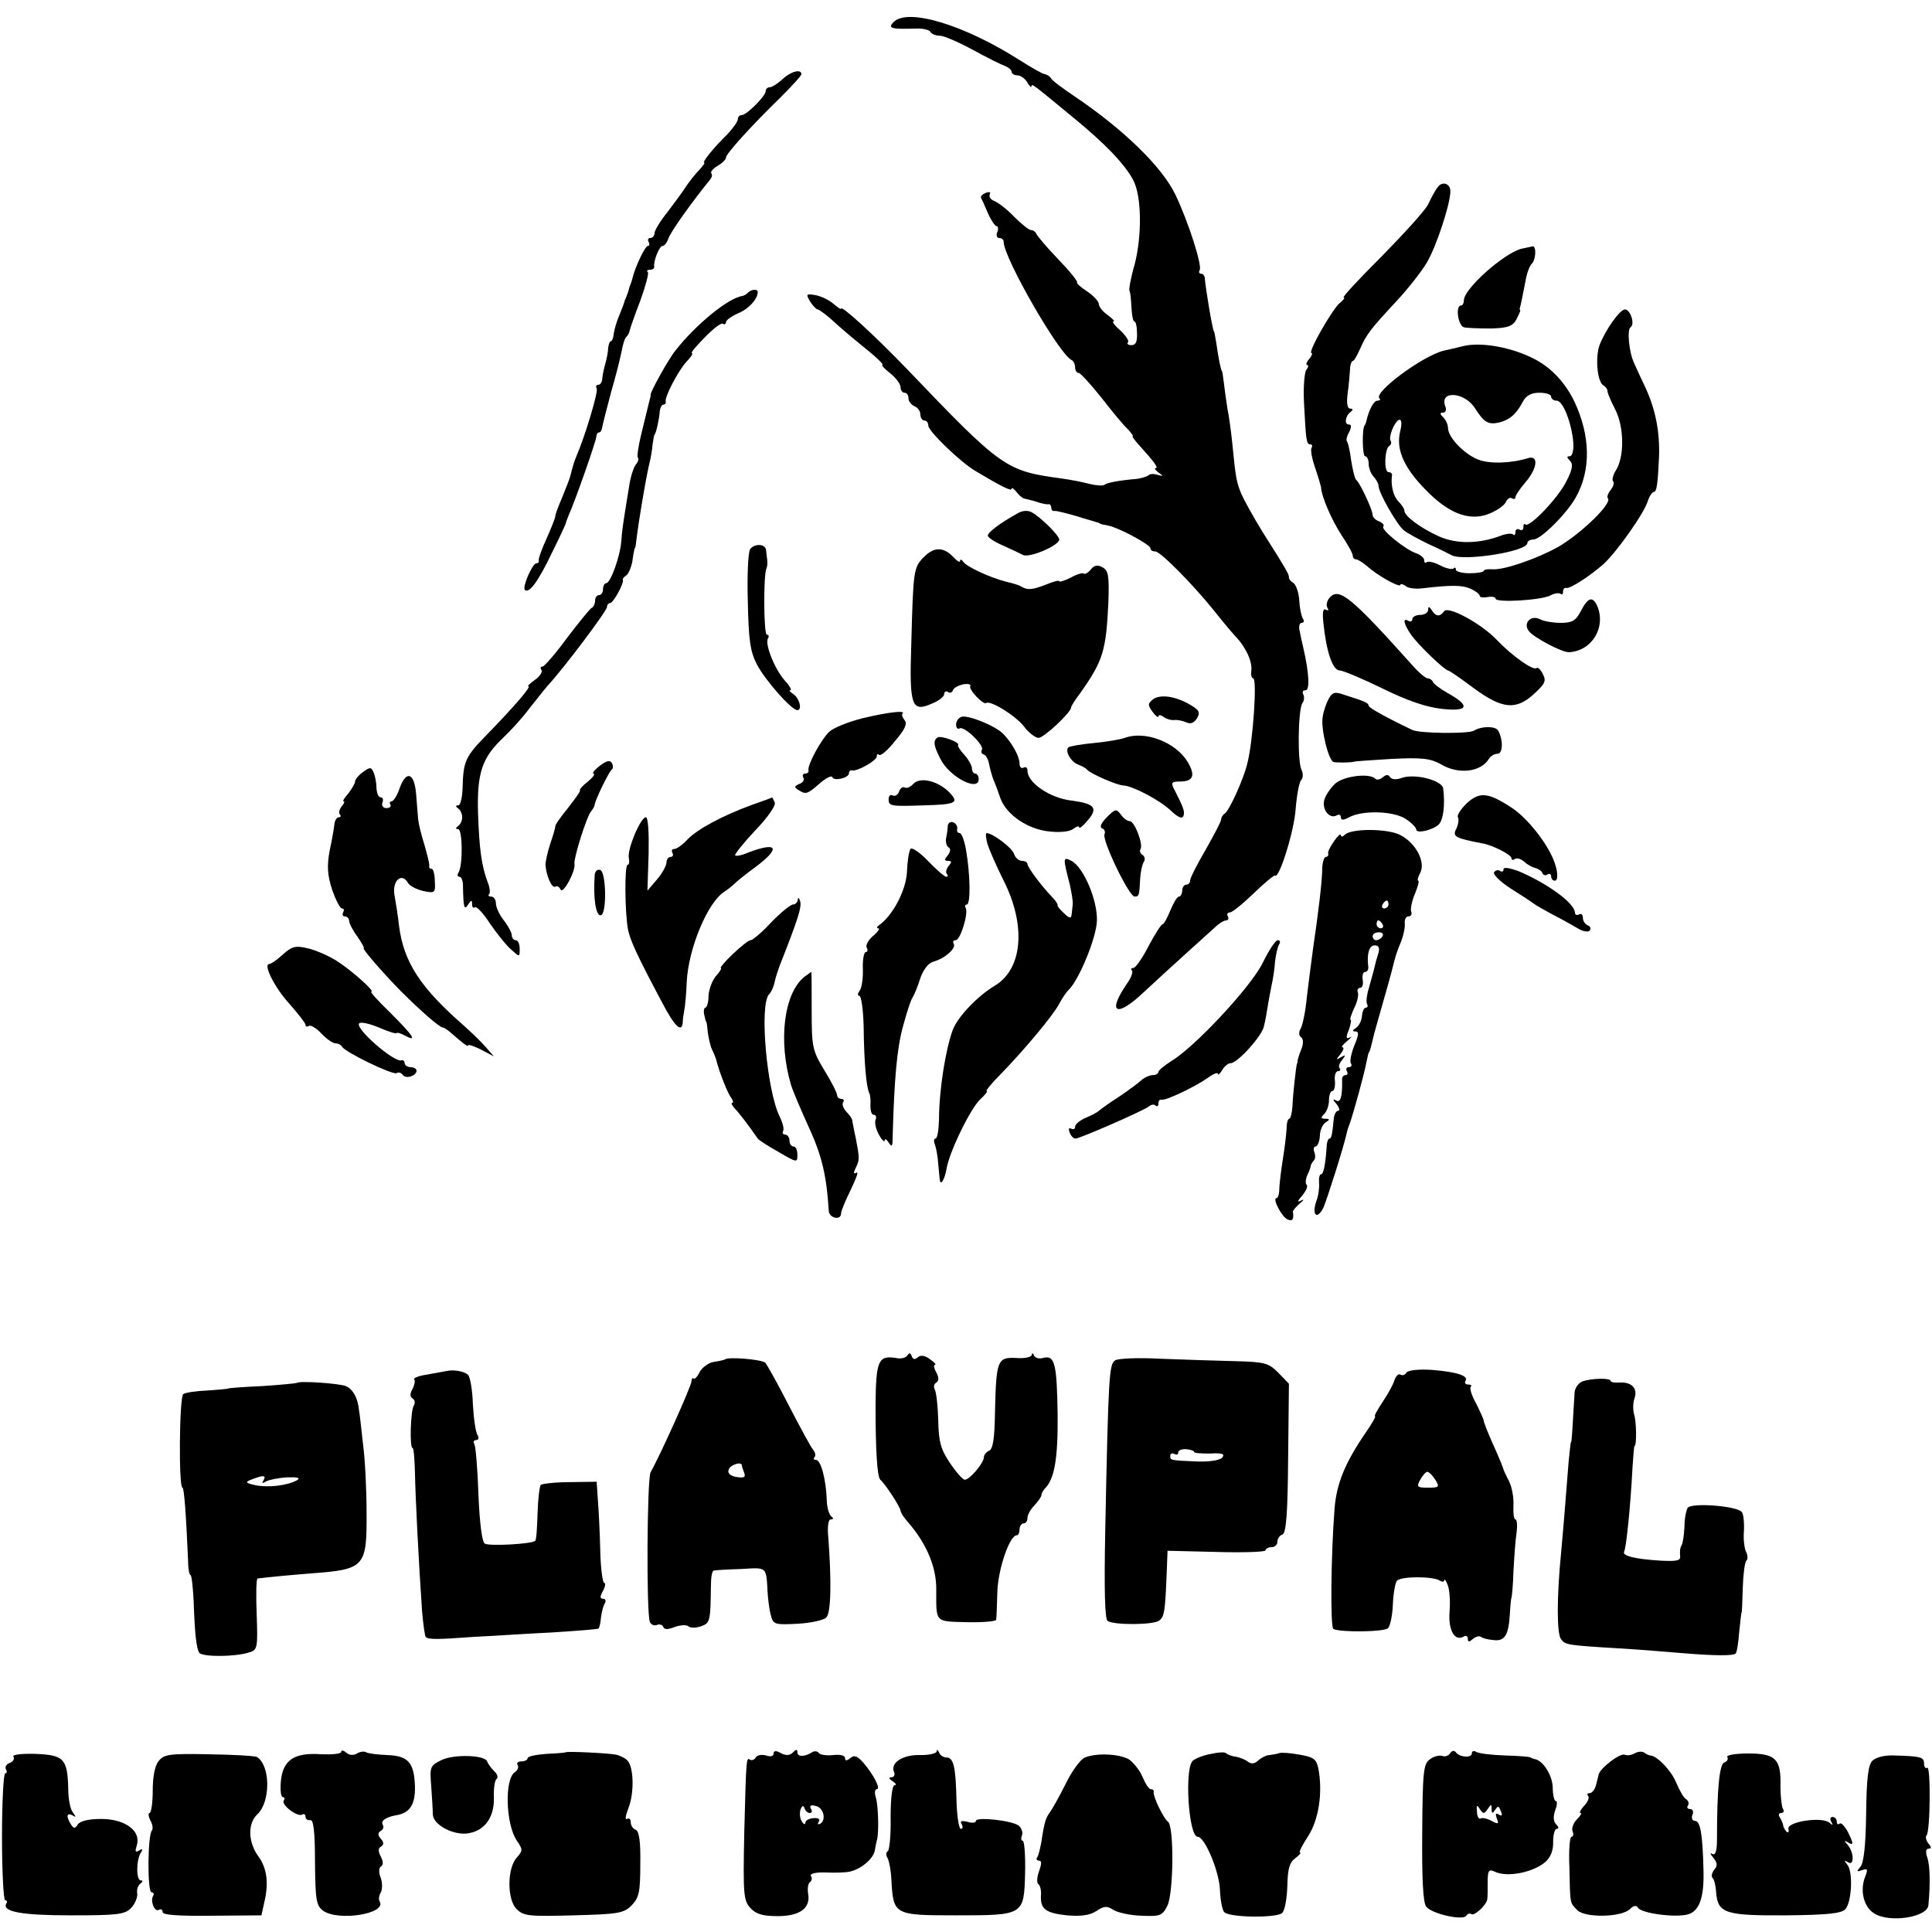 <?xml version="1.0" standalone="no"?>
<!DOCTYPE svg PUBLIC "-//W3C//DTD SVG 20010904//EN"
 "http://www.w3.org/TR/2001/REC-SVG-20010904/DTD/svg10.dtd">
<svg version="1.0" xmlns="http://www.w3.org/2000/svg"
 width="487pt" height="487pt" viewBox="0 0 487 487"
 preserveAspectRatio="xMidYMid meet">
<g transform="translate(0,487) scale(0.1,-0.1)"
fill="#000000" stroke="none">
<path d="M2252 4814 c-14 -15 -7 -18 55 -16 18 1 35 -3 38 -8 3 -6 14 -10 24
-10 10 0 47 -16 82 -35 35 -19 72 -38 82 -41 9 -4 17 -10 17 -15 0 -5 7 -9 15
-9 7 0 19 -8 24 -17 6 -10 11 -15 11 -11 0 9 3 6 105 -78 82 -67 130 -118 151
-157 22 -40 23 -141 4 -214 -10 -34 -15 -64 -13 -66 2 -2 4 -21 5 -41 1 -20 4
-36 7 -36 4 0 7 -13 7 -30 1 -21 -3 -30 -14 -30 -8 0 -12 3 -9 7 4 3 -5 17
-19 30 -14 12 -22 23 -17 23 4 0 -3 7 -15 16 -12 8 -22 21 -22 27 0 7 -13 21
-29 32 -17 11 -28 21 -26 23 2 3 -19 29 -48 59 -29 30 -53 59 -55 64 -2 5 -8
9 -13 9 -5 0 -24 15 -42 33 -17 18 -40 36 -50 40 -10 4 -15 11 -12 17 3 6 -1
7 -10 4 -9 -4 -14 -9 -12 -13 2 -3 10 -21 17 -38 8 -18 18 -33 22 -33 4 0 5
-7 2 -15 -4 -8 -1 -15 5 -15 6 0 11 -4 11 -10 0 -40 142 -287 172 -298 4 -2 8
-10 8 -18 0 -8 4 -14 9 -14 4 0 30 -28 57 -62 27 -35 57 -71 67 -80 9 -10 15
-18 12 -18 -2 0 6 -11 18 -24 37 -41 48 -56 40 -56 -4 0 -1 -5 7 -11 13 -9 13
-10 -2 -6 -9 3 -19 3 -23 -1 -3 -3 -16 -7 -28 -9 -48 -4 -77 -10 -83 -15 -3
-3 -20 -2 -37 2 -18 5 -50 11 -72 14 -140 19 -150 26 -390 277 -80 83 -165
161 -165 151 0 -3 -8 3 -19 12 -10 9 -30 19 -45 22 -24 4 -25 3 -14 -16 7 -11
16 -20 19 -20 3 0 17 -10 31 -22 14 -13 36 -32 49 -43 13 -11 39 -32 57 -47
19 -16 30 -28 26 -28 -3 0 5 -9 20 -21 14 -11 26 -27 26 -35 0 -8 5 -14 10
-14 6 0 10 -6 10 -14 0 -8 7 -16 15 -20 8 -3 15 -12 15 -21 0 -8 5 -15 10 -15
6 0 10 -6 10 -13 0 -14 82 -93 120 -115 67 -40 90 -51 90 -44 0 4 6 0 13 -9 7
-9 16 -16 20 -16 4 -1 18 -4 30 -8 12 -4 25 -7 30 -6 4 1 7 -4 7 -9 0 -5 3 -9
8 -8 4 1 27 -5 52 -12 25 -8 48 -14 53 -16 4 -1 8 -2 10 -4 1 -1 10 -3 21 -5
26 -5 106 -48 106 -57 0 -5 5 -8 12 -8 13 0 94 -82 148 -149 19 -24 44 -54 55
-66 26 -27 43 -65 39 -87 -1 -10 1 -18 5 -18 10 0 0 -157 -15 -215 -9 -38 -45
-118 -57 -126 -5 -3 -9 -10 -9 -15 0 -5 -18 -39 -39 -76 -21 -36 -39 -71 -39
-77 0 -6 -4 -11 -10 -11 -5 0 -10 -7 -10 -15 0 -8 -4 -15 -8 -15 -5 0 -14 -16
-22 -35 -8 -19 -16 -35 -20 -35 -3 0 -19 -25 -35 -55 -15 -30 -33 -55 -38 -55
-6 0 -7 -3 -4 -6 4 -4 -2 -19 -12 -33 -51 -74 -28 -88 41 -23 29 27 77 71 107
98 30 27 63 57 73 66 10 10 23 18 29 18 5 0 7 5 4 10 -3 6 -1 10 5 10 6 0 33
22 60 48 28 27 52 47 54 45 10 -10 49 114 52 169 3 35 9 67 14 72 5 5 5 16 1
25 -11 20 -9 152 2 169 5 6 5 17 2 22 -3 6 -1 10 6 10 11 0 9 44 -6 108 -3 12
-7 31 -9 42 -3 11 0 20 5 20 6 0 7 5 3 11 -4 7 -8 27 -9 46 -1 19 -8 38 -14
43 -7 4 -12 10 -12 14 1 7 -6 20 -67 116 -22 36 -46 79 -53 95 -12 30 -14 37
-23 130 -3 28 -8 66 -12 85 -3 19 -7 48 -9 65 -2 16 -4 30 -5 30 -2 0 -9 33
-14 70 -3 17 -5 30 -6 30 -3 0 -21 107 -23 133 0 6 -4 12 -9 12 -5 0 -7 4 -4
9 7 11 -28 121 -61 190 -34 71 -132 166 -257 250 -28 19 -54 38 -57 44 -3 5
-10 9 -15 10 -5 0 -33 16 -63 35 -141 90 -284 133 -319 96z"/>
<path d="M1972 4670 c-12 -11 -26 -20 -32 -20 -5 0 -10 -4 -10 -10 0 -12 -48
-60 -60 -60 -6 0 -10 -5 -10 -10 0 -6 -12 -23 -27 -39 -36 -35 -64 -71 -58
-71 3 0 -3 -8 -12 -18 -10 -10 -25 -29 -33 -41 -8 -13 -30 -42 -47 -65 -18
-22 -33 -47 -33 -53 0 -7 -5 -13 -11 -13 -5 0 -7 -4 -4 -10 3 -5 2 -10 -2 -10
-7 0 -32 -53 -39 -82 -1 -5 -3 -10 -4 -13 -1 -3 -4 -9 -5 -15 -1 -5 -4 -12 -5
-15 -1 -3 -3 -8 -5 -12 -1 -5 -7 -21 -14 -38 -7 -16 -13 -38 -14 -47 -1 -10
-4 -18 -7 -18 -3 0 -6 -8 -7 -17 0 -10 -4 -29 -8 -43 -4 -14 -7 -31 -7 -37 -1
-7 -5 -13 -10 -13 -5 0 -7 -4 -4 -9 5 -7 -29 -120 -51 -171 -6 -14 -9 -25 -16
-52 -2 -7 -11 -30 -20 -52 -9 -21 -17 -42 -17 -46 0 -5 -10 -30 -22 -57 -12
-26 -21 -51 -20 -55 1 -5 -1 -8 -6 -8 -10 0 -36 -60 -29 -67 11 -10 34 22 68
93 19 38 34 71 35 74 0 3 4 12 7 20 18 40 69 187 70 198 0 6 3 12 7 12 4 0 7
6 8 13 1 6 11 46 22 87 12 41 24 89 27 105 3 17 8 32 11 35 4 3 8 10 9 16 1 5
13 40 27 76 13 36 22 69 19 72 -4 3 -1 6 5 6 7 0 12 3 11 8 -2 14 13 52 21 52
5 0 11 8 15 19 4 15 63 97 104 147 6 7 7 14 4 17 -3 3 4 12 16 19 12 7 21 16
21 21 0 9 61 77 138 152 28 28 52 54 52 58 0 14 -27 7 -48 -13z"/>
<path d="M3624 4398 c-6 -7 -16 -26 -24 -43 -8 -16 -62 -75 -118 -132 -57 -57
-100 -103 -95 -103 4 0 0 -6 -9 -13 -19 -15 -83 -127 -72 -127 3 0 1 -7 -6
-15 -7 -8 -9 -15 -5 -15 4 0 3 -6 -2 -12 -5 -7 -8 -44 -6 -83 5 -97 6 -105 16
-105 4 0 6 -4 3 -9 -3 -5 1 -27 9 -50 8 -23 14 -45 15 -49 1 -24 27 -83 51
-120 16 -24 29 -47 29 -53 0 -5 4 -9 8 -9 5 0 17 -8 28 -17 26 -24 84 -56 84
-47 0 3 6 2 13 -3 6 -6 26 -8 42 -6 76 9 101 8 122 -1 13 -6 23 -14 23 -18 0
-4 9 -5 20 -3 11 2 20 0 20 -4 0 -11 115 -4 138 8 11 6 22 7 26 4 3 -3 6 -1 6
5 0 7 3 11 8 10 9 -3 60 30 95 61 34 32 102 128 111 159 4 12 11 22 15 22 7 0
10 21 13 90 2 62 -9 117 -33 170 -12 25 -25 54 -30 65 -13 28 -18 84 -9 90 12
7 0 45 -14 45 -13 0 -50 -53 -64 -90 -11 -30 -6 -91 9 -101 6 -3 11 -10 11
-15 0 -5 9 -26 20 -47 22 -44 23 -119 1 -153 -7 -11 -10 -24 -7 -27 4 -4 1
-13 -6 -22 -7 -9 -10 -18 -7 -21 12 -12 -67 -89 -126 -123 -54 -30 -136 -58
-164 -56 -13 1 -23 -1 -23 -4 0 -3 -16 -6 -35 -6 -19 0 -35 4 -35 9 0 5 -3 7
-6 3 -4 -3 -19 0 -34 8 -15 8 -30 11 -34 8 -3 -4 -6 -1 -6 5 0 6 -9 13 -19 17
-27 8 -92 61 -84 68 3 4 -2 9 -11 13 -9 3 -16 11 -16 16 0 13 -32 81 -41 88
-4 3 -9 25 -13 49 -3 24 -8 46 -11 49 -2 3 0 13 6 23 6 13 6 19 -1 19 -12 0
-9 22 5 32 6 5 6 8 -1 8 -8 0 -10 13 -7 38 3 20 5 47 6 60 0 12 4 22 7 22 3 0
11 14 19 32 16 36 26 49 94 122 26 28 59 70 73 93 24 39 61 152 60 182 -1 19
-21 25 -32 9z"/>
<path d="M3835 4243 c-45 -12 -145 -101 -145 -130 0 -7 -3 -13 -7 -13 -15 0
-8 -50 7 -55 8 -2 39 -3 68 -3 43 1 55 6 64 22 6 12 11 22 10 24 -1 1 -2 3 -1
5 2 6 8 35 14 67 3 19 10 39 16 45 11 11 12 46 2 44 -5 -1 -17 -4 -28 -6z"/>
<path d="M1886 4133 c-4 -5 -11 -8 -14 -9 -35 -4 -117 -71 -169 -137 -16 -19
-64 -105 -63 -112 0 -3 0 -6 -1 -7 -1 -4 -6 -24 -22 -90 -8 -32 -12 -60 -9
-62 3 -3 0 -11 -6 -18 -5 -7 -13 -31 -16 -53 -16 -97 -18 -112 -20 -140 -3
-38 -27 -105 -38 -105 -4 0 -8 -7 -8 -15 0 -8 -4 -15 -10 -15 -5 0 -10 -6 -10
-14 0 -8 -4 -16 -8 -18 -4 -1 -32 -36 -62 -75 -29 -40 -58 -73 -62 -73 -5 0
-7 -4 -3 -9 3 -5 -5 -17 -17 -25 -12 -9 -20 -16 -16 -16 8 0 -34 -49 -102
-119 -58 -59 -62 -69 -64 -138 -1 -24 -5 -43 -11 -43 -7 0 -7 -3 0 -8 6 -4 10
-14 10 -22 0 -8 -4 -18 -10 -22 -7 -5 -7 -8 0 -8 11 0 12 -91 1 -109 -4 -6 -3
-11 2 -11 5 0 9 -10 9 -22 1 -56 3 -64 13 -48 8 12 10 12 10 1 0 -8 3 -11 7
-8 3 4 21 -14 38 -41 18 -26 42 -56 54 -66 21 -19 21 -19 21 2 0 12 -4 22 -10
22 -5 0 -10 6 -10 13 0 6 -9 23 -20 37 -11 14 -20 33 -20 43 0 9 -5 17 -12 17
-6 0 -9 3 -5 6 3 3 2 17 -4 31 -15 40 -21 83 -24 173 -3 101 10 140 63 190 20
19 51 53 67 75 17 21 37 47 45 56 40 43 150 189 150 199 0 5 4 10 8 10 8 0 36
51 32 59 -1 2 3 7 8 10 6 4 13 20 16 36 2 17 5 31 6 33 2 1 3 10 4 20 6 49 22
145 32 190 4 15 8 38 9 52 2 14 4 25 5 25 3 0 12 39 13 58 1 9 5 17 9 17 4 0
7 3 6 8 -3 11 31 77 53 101 11 11 17 21 13 21 -4 0 11 18 32 39 21 22 42 38
46 35 4 -3 8 -1 8 4 0 5 14 15 30 22 27 11 50 36 50 54 0 8 -15 7 -24 -1z"/>
<path d="M3690 3998 c-19 -5 -42 -10 -51 -12 -53 -13 -177 -105 -162 -120 4
-3 1 -6 -5 -6 -9 0 -21 -22 -28 -52 -1 -5 -3 -9 -4 -10 -7 -7 -6 -78 1 -78 5
0 9 -9 9 -19 0 -11 6 -26 13 -33 6 -7 12 -17 12 -23 0 -17 47 -99 64 -112 9
-7 36 -22 61 -34 25 -11 52 -25 60 -29 32 -15 190 10 190 31 0 5 7 9 15 9 19
0 84 65 107 106 39 69 37 155 -3 241 -23 48 -59 87 -103 109 -57 29 -131 42
-176 32z m28 -157 c23 -36 33 -42 61 -36 27 7 43 21 60 53 8 15 21 22 41 22
17 0 30 -4 30 -10 0 -5 6 -10 14 -10 16 0 38 -57 42 -107 1 -19 -3 -33 -9 -33
-8 0 -8 -3 0 -11 9 -9 7 -22 -9 -53 -21 -42 -93 -117 -103 -108 -3 3 -5 0 -5
-7 0 -7 -4 -9 -10 -6 -5 3 -10 1 -10 -6 0 -7 -3 -10 -6 -6 -3 3 -17 2 -30 -3
-55 -21 -112 -22 -157 -2 -46 21 -87 51 -87 65 0 5 -7 15 -15 23 -13 13 -20
42 -16 67 0 4 -4 7 -9 7 -12 0 -10 59 2 66 5 3 6 9 3 14 -3 5 1 22 9 37 14 25
23 17 16 -12 -13 -49 10 -98 74 -160 55 -53 105 -69 152 -49 19 8 37 21 40 29
4 8 10 12 15 9 5 -3 9 -2 9 3 0 4 11 21 25 37 31 36 34 70 6 61 -42 -13 -98
-15 -126 -3 -35 14 -75 56 -75 79 0 8 -5 20 -12 27 -9 9 -9 12 0 12 6 0 9 7 5
16 -15 41 49 36 75 -5z"/>
<path d="M2565 3576 c-45 -25 -75 -48 -75 -56 0 -5 17 -16 38 -25 20 -9 43
-20 51 -24 16 -8 91 24 91 39 0 10 -47 57 -70 69 -9 5 -24 4 -35 -3z"/>
<path d="M1891 3486 c-5 -6 -8 -65 -6 -131 2 -99 6 -127 23 -160 21 -40 87
-115 102 -115 13 0 5 31 -11 41 -8 5 -11 9 -7 9 5 0 -2 12 -15 26 -25 29 -50
92 -41 105 3 5 2 9 -3 9 -8 0 -9 151 -1 167 2 4 3 14 2 21 -1 6 -2 18 -3 25
-1 16 -28 18 -40 3z"/>
<path d="M2328 3465 c-25 -26 -26 -31 -31 -221 -5 -153 1 -170 51 -148 18 7
32 18 32 24 0 6 4 9 9 6 5 -4 11 -2 13 4 2 6 13 12 26 15 12 2 20 0 18 -4 -6
-8 33 -49 40 -43 11 7 74 -32 95 -59 12 -16 29 -29 37 -29 13 0 82 64 82 77 0
3 10 19 23 36 58 82 65 106 71 230 2 66 0 79 -15 87 -12 7 -21 5 -29 -5 -7 -9
-15 -13 -18 -11 -2 3 -17 -1 -33 -10 -16 -8 -29 -12 -29 -9 0 3 -15 -1 -32 -8
-36 -14 -47 -15 -63 -6 -5 4 -23 9 -40 13 -39 10 -98 37 -107 50 -4 6 -8 7 -8
2 0 -5 -8 0 -17 10 -25 26 -49 26 -75 -1z"/>
<path d="M3352 3364 c-7 -8 -10 -19 -6 -26 4 -6 3 -8 -4 -5 -7 5 -9 -7 -6 -34
7 -70 23 -119 41 -119 8 0 58 -21 109 -46 63 -31 111 -47 150 -51 66 -7 71 8
13 40 -19 11 -35 23 -37 28 -2 5 -8 9 -13 9 -5 0 -22 14 -37 31 -155 173 -186
199 -210 173z"/>
<path d="M3985 3330 c-13 -25 -22 -30 -51 -30 -19 0 -43 4 -52 9 -23 12 -44
-10 -28 -30 12 -16 84 -54 101 -53 58 3 94 63 71 117 -12 25 -23 21 -41 -13z"/>
<path d="M3600 3333 c0 -7 -9 -13 -20 -13 -11 0 -20 -5 -20 -11 0 -5 -4 -7
-10 -4 -15 9 -12 -8 7 -35 18 -26 84 -89 93 -90 3 0 32 -20 64 -44 73 -54 108
-57 154 -14 27 25 30 32 21 49 -6 12 -13 18 -16 15 -8 -7 -61 30 -100 71 -40
42 -124 87 -133 72 -10 -14 -21 -14 -31 3 -7 10 -9 10 -9 1z"/>
<path d="M3349 3108 c-6 -11 -13 -31 -15 -46 -5 -28 15 -111 28 -113 13 -2 48
-1 51 1 1 1 44 4 95 7 78 4 98 1 125 -14 44 -26 100 -19 120 14 4 7 14 13 22
13 14 0 14 37 1 59 -7 11 -42 11 -61 -1 -14 -8 -136 -7 -155 2 -67 32 -110 56
-110 61 0 7 -9 11 -63 28 -22 8 -29 6 -38 -11z"/>
<path d="M2906 3107 c-13 -11 -13 -14 -1 -31 8 -11 15 -16 15 -12 0 5 6 4 13
-1 6 -5 19 -9 27 -8 8 1 22 -2 31 -6 10 -5 19 -1 26 10 9 15 6 21 -16 34 -37
22 -76 28 -95 14z"/>
<path d="M2176 3060 c-36 -9 -74 -24 -85 -34 -21 -19 -57 -86 -53 -98 1 -5 -3
-8 -9 -8 -5 0 -7 -5 -4 -10 3 -6 -1 -13 -10 -16 -13 -6 -14 -8 -3 -15 19 -12
22 -12 54 16 16 14 30 21 32 16 4 -11 42 -2 42 10 0 5 3 8 8 7 13 -3 62 25 62
35 0 6 3 8 6 4 4 -3 22 12 40 35 25 29 32 44 24 53 -5 6 -8 14 -5 16 9 9 -35
4 -99 -11z"/>
<path d="M2423 3063 c-7 -3 -13 -11 -13 -19 0 -9 4 -13 9 -10 11 7 63 -43 56
-54 -3 -5 -1 -10 5 -12 5 -1 11 -12 13 -23 2 -11 7 -29 11 -40 5 -11 13 -33
18 -48 16 -42 70 -78 124 -83 27 -3 52 0 60 7 8 6 14 8 14 4 0 -5 9 2 20 15
29 33 21 44 -39 52 -54 6 -111 45 -111 75 0 8 -4 11 -10 8 -5 -3 -10 1 -10 10
0 18 -18 51 -41 75 -19 20 -90 49 -106 43z"/>
<path d="M2363 3011 c-11 -8 -10 -20 7 -53 22 -46 97 -85 97 -52 0 8 -4 14 -9
14 -4 0 -8 6 -8 13 0 7 -9 23 -19 34 -11 12 -18 23 -16 25 7 6 -43 25 -52 19z"/>
<path d="M2835 3010 c-11 -4 -46 -10 -78 -13 -32 -3 -61 -8 -64 -11 -9 -9 6
-36 24 -43 10 -4 20 -9 23 -13 8 -10 77 -40 92 -40 23 -1 92 -37 120 -64 17
-16 28 -21 31 -13 4 11 1 20 -23 67 -9 17 -7 20 14 20 34 0 40 15 20 49 -30
50 -107 80 -159 61z"/>
<path d="M1511 2939 c-13 -10 -19 -19 -15 -19 5 -1 -1 -9 -14 -20 -13 -10 -22
-20 -20 -22 2 -2 -12 -21 -29 -43 -18 -22 -33 -43 -33 -47 0 -4 -6 -25 -13
-45 -7 -21 -12 -45 -12 -53 2 -28 16 -60 25 -55 5 3 10 -1 13 -7 5 -15 39 47
35 65 -2 14 30 117 42 132 5 6 9 13 9 17 2 13 36 83 43 88 4 3 4 11 0 17 -5 8
-14 5 -31 -8z"/>
<path d="M915 2924 c-11 -8 -20 -19 -20 -24 0 -5 -8 -18 -17 -30 -10 -11 -15
-20 -12 -20 4 0 1 -6 -5 -13 -6 -8 -8 -17 -4 -20 3 -4 2 -7 -3 -7 -5 0 -10 -8
-11 -17 -1 -10 -6 -40 -12 -67 -7 -38 -6 -61 6 -98 9 -26 20 -48 25 -48 5 0 6
-4 3 -10 -3 -5 -1 -10 4 -10 6 0 11 -5 11 -11 0 -6 9 -24 21 -40 11 -16 18
-29 16 -29 -6 0 46 -60 94 -109 47 -47 97 -91 105 -91 3 0 12 -6 19 -12 33
-29 45 -38 45 -33 0 3 15 -2 33 -11 l32 -17 -20 23 c-11 13 -36 37 -55 54
-110 96 -152 160 -164 251 -3 28 -9 64 -12 81 -5 35 19 55 34 29 4 -8 22 -17
39 -21 29 -6 31 -5 29 25 0 17 -4 31 -8 31 -5 0 -7 3 -6 8 1 4 -5 27 -12 52
-8 25 -15 54 -16 65 -1 11 -3 39 -5 62 -4 54 -24 63 -41 18 -6 -19 -16 -35
-21 -35 -4 0 -6 -4 -3 -8 3 -5 -2 -9 -10 -9 -8 0 -13 6 -10 14 3 7 1 13 -4 13
-6 0 -10 10 -11 23 0 12 -3 30 -7 39 -6 15 -9 15 -27 2z"/>
<path d="M3366 2895 c-12 -11 -25 -30 -28 -42 -6 -24 14 -49 32 -38 5 3 10 1
10 -5 0 -8 6 -8 21 0 33 18 111 16 142 -4 15 -10 27 -22 27 -27 0 -11 41 -2
57 13 11 12 16 47 11 90 -2 21 -72 39 -105 27 -13 -5 -25 -4 -29 2 -4 7 -10 7
-18 0 -7 -6 -16 -8 -19 -4 -15 15 -79 7 -101 -12z"/>
<path d="M2302 2894 c-7 -8 -17 -12 -22 -9 -4 3 -11 -2 -14 -11 -3 -8 -10 -12
-16 -9 -5 3 -10 -1 -10 -9 0 -18 3 -19 90 -16 74 2 86 6 69 26 -28 34 -78 48
-97 28z"/>
<path d="M3697 2845 c-15 -15 -25 -30 -22 -35 3 -5 1 -18 -4 -29 -11 -20 -2
-24 66 -37 25 -4 73 -29 73 -37 0 -5 4 -6 9 -2 5 3 15 0 23 -7 7 -7 20 -14 28
-16 8 -2 17 -8 18 -13 2 -5 8 -7 13 -3 5 3 9 0 9 -5 0 -6 4 -11 9 -11 10 0 8
27 -4 55 -19 45 -66 103 -103 128 -61 40 -82 42 -115 12z"/>
<path d="M1895 2841 c-74 -27 -137 -61 -162 -87 -12 -13 -27 -24 -33 -24 -6 0
-8 -4 -5 -10 3 -5 1 -10 -4 -10 -6 0 -11 -6 -11 -14 0 -8 -11 -28 -24 -43
l-24 -28 3 93 c1 52 -1 92 -7 92 -13 0 -47 -80 -43 -102 2 -10 1 -18 -3 -18
-8 0 -7 -120 1 -163 6 -28 21 -62 86 -184 31 -60 50 -78 52 -50 0 6 2 21 4 31
2 10 5 42 6 70 4 85 53 203 96 229 6 4 18 13 25 20 7 7 31 26 53 42 64 48 55
64 -19 36 -16 -7 -31 -10 -33 -7 -2 2 20 30 50 62 31 32 53 63 50 71 -3 7 -6
13 -7 13 0 -1 -23 -9 -51 -19z"/>
<path d="M2790 2810 c-14 -14 -19 -25 -12 -28 6 -2 9 -9 6 -15 -6 -16 62 -157
76 -157 11 0 12 2 14 45 1 17 5 36 9 42 4 6 3 14 -3 18 -6 4 -8 10 -5 15 7 12
-15 70 -27 70 -6 0 -16 7 -23 17 -11 15 -14 14 -35 -7z"/>
<path d="M2389 2788 c0 -7 -2 -21 -4 -30 -2 -10 1 -21 6 -24 6 -3 5 -11 -2
-20 -9 -11 -9 -14 1 -14 9 0 10 -3 1 -13 -6 -8 -8 -17 -4 -20 3 -4 3 -7 -2 -7
-4 0 -25 18 -46 40 -21 22 -41 35 -44 30 -4 -6 -8 -33 -9 -60 -3 -46 -36 -108
-70 -132 -6 -4 -7 -8 -2 -8 5 0 -1 -9 -13 -19 -13 -11 -20 -25 -16 -30 3 -6 2
-11 -3 -11 -4 0 -8 -19 -7 -42 1 -24 -3 -49 -8 -55 -5 -7 -6 -13 -1 -13 5 0
10 -35 11 -78 1 -92 7 -153 14 -167 3 -5 4 -20 3 -32 0 -13 3 -23 8 -23 6 0 8
-6 5 -13 -3 -7 1 -24 9 -38 7 -13 14 -19 14 -14 0 6 5 3 10 -5 8 -12 10 -10
10 10 4 150 11 228 26 282 9 34 20 68 24 73 4 6 13 27 19 47 8 23 20 40 34 44
29 8 58 34 51 45 -3 5 -1 9 5 9 12 0 33 69 25 82 -3 4 -1 8 3 8 10 0 9 75 -2
138 -4 23 -11 42 -16 42 -5 0 -8 5 -6 11 1 6 -4 14 -10 16 -7 3 -13 -1 -14 -9z"/>
<path d="M3390 2766 c-6 -6 -10 -6 -10 -1 0 5 -8 -2 -17 -15 -10 -14 -17 -28
-15 -32 1 -5 -2 -8 -6 -8 -4 0 -8 -12 -9 -27 0 -34 -10 -115 -23 -203 -5 -36
-12 -92 -16 -125 -3 -33 -10 -67 -15 -77 -6 -10 -5 -19 1 -23 5 -3 6 -15 1
-28 -5 -12 -9 -25 -10 -29 0 -5 -1 -9 -2 -10 -2 -7 -10 -76 -11 -105 -1 -18
-5 -33 -8 -33 -4 0 -7 -12 -7 -27 -1 -16 -5 -48 -9 -73 -4 -25 -8 -57 -9 -72
0 -16 -3 -28 -7 -28 -12 0 13 -48 28 -54 12 -5 16 0 13 20 0 3 8 12 18 21 10
8 11 11 3 7 -11 -6 -10 -2 3 13 9 11 14 22 11 26 -4 3 -3 14 1 24 5 10 9 21 9
25 1 3 4 9 8 13 4 4 4 13 1 21 -3 8 -1 14 3 14 5 0 10 12 11 26 0 15 7 30 15
35 11 7 10 9 -2 9 -11 0 -11 3 -2 12 7 7 12 22 12 35 0 13 4 23 9 23 4 0 7 11
6 25 -2 14 2 25 8 25 5 0 7 3 4 7 -4 3 -1 13 6 21 10 13 9 14 -3 7 -13 -8 -13
-7 -1 8 7 9 10 17 5 17 -4 0 1 7 12 16 10 8 13 13 7 9 -10 -5 -11 0 -3 19 5
14 7 26 4 26 -2 0 2 12 9 28 8 15 12 33 10 40 -3 6 0 12 6 12 5 0 8 9 6 20 -2
11 1 20 6 20 5 0 9 6 8 13 -4 32 2 54 16 54 10 0 13 -6 10 -18 -3 -10 -8 -26
-10 -36 -2 -10 -9 -33 -14 -52 -6 -19 -8 -38 -5 -42 3 -5 1 -9 -3 -9 -5 0 -9
-10 -10 -22 -1 -11 -8 -25 -15 -29 -9 -6 -10 -9 -1 -9 9 0 8 -9 -3 -35 -8 -20
-12 -40 -9 -45 4 -6 1 -10 -5 -10 -6 0 -8 -4 -5 -10 3 -5 2 -10 -3 -10 -6 0
-10 -6 -9 -12 1 -42 -4 -59 -15 -52 -9 5 -9 2 1 -9 7 -9 9 -17 4 -17 -5 0 -10
-9 -11 -20 -4 -42 -6 -50 -11 -50 -3 0 -7 -10 -7 -22 -3 -44 -8 -68 -14 -68
-4 0 -6 -10 -5 -22 1 -13 -2 -34 -7 -46 -12 -35 2 -48 18 -16 10 24 50 149 59
189 1 6 5 17 8 25 8 22 36 123 41 151 3 13 5 25 7 27 2 2 3 5 13 47 5 17 17
61 28 99 11 38 21 76 23 85 2 9 9 30 16 46 7 17 11 38 10 48 -1 9 3 17 9 17 7
0 10 6 7 13 -2 6 2 27 10 45 7 17 11 32 8 32 -3 0 -1 9 5 20 14 27 -11 75 -50
95 -32 17 -124 17 -140 1z m110 -176 c0 -5 -5 -10 -11 -10 -5 0 -7 5 -4 10 3
6 8 10 11 10 2 0 4 -4 4 -10z m-15 -50 c3 -5 1 -10 -4 -10 -6 0 -11 5 -11 10
0 6 2 10 4 10 3 0 8 -4 11 -10z m0 -30 c-3 -5 -10 -10 -16 -10 -5 0 -9 5 -9
10 0 6 7 10 16 10 8 0 12 -4 9 -10z"/>
<path d="M2489 2743 c5 -16 23 -57 41 -93 57 -113 48 -223 -23 -265 -43 -26
-91 -76 -105 -110 -18 -48 -35 -152 -35 -227 -1 -27 -4 -48 -9 -48 -4 0 -5 -7
-1 -16 3 -9 7 -30 8 -48 2 -17 3 -35 4 -40 2 -16 12 0 17 28 7 43 61 153 85
175 13 12 20 21 16 21 -3 0 13 20 36 43 63 65 130 146 146 175 8 15 19 32 26
38 26 27 68 129 70 172 2 52 -33 135 -64 152 -22 11 -22 9 -4 -61 4 -19 8 -41
7 -49 -1 -8 -2 -21 -3 -27 -1 -9 -7 -7 -19 5 -10 9 -18 19 -16 20 1 2 -5 12
-14 21 -28 29 -62 75 -62 83 0 4 -6 8 -14 8 -8 0 -17 8 -20 18 -5 15 -54 52
-69 52 -3 0 -2 -12 2 -27z"/>
<path d="M3790 2679 c0 -6 -4 -8 -9 -4 -5 3 -12 1 -15 -4 -3 -5 15 -23 41 -40
27 -17 53 -34 58 -38 6 -5 28 -17 50 -29 22 -11 50 -27 62 -34 12 -8 26 -10
30 -6 4 5 2 11 -4 13 -7 3 -13 11 -13 19 0 9 -4 12 -10 9 -5 -3 -10 -1 -10 4
0 24 -69 74 -142 105 -22 8 -38 11 -38 5z"/>
<path d="M1499 2663 c-4 -57 3 -104 16 -100 15 5 13 109 -2 114 -7 3 -14 -4
-14 -14z"/>
<path d="M2011 2603 c0 -7 -6 -13 -12 -13 -6 0 -31 -20 -55 -45 -23 -25 -47
-45 -52 -45 -5 0 -25 -16 -45 -35 -20 -19 -33 -35 -30 -35 3 0 -2 -9 -12 -20
-9 -10 -18 -33 -19 -50 0 -16 -4 -30 -8 -30 -3 0 -5 -8 -3 -17 2 -10 4 -18 5
-18 1 0 3 -12 4 -26 2 -14 6 -35 11 -45 5 -10 9 -21 10 -24 7 -30 30 -88 38
-97 5 -7 6 -13 3 -13 -4 0 -1 -6 6 -14 11 -11 36 -44 58 -76 3 -4 26 -19 53
-34 46 -27 47 -27 47 -7 0 12 -4 21 -10 21 -5 0 -10 7 -10 15 0 8 -5 15 -11
15 -5 0 -8 4 -5 9 3 5 -1 21 -9 37 -32 66 -51 278 -27 307 7 7 13 22 15 33 2
10 8 28 12 39 47 119 56 148 52 163 -3 9 -5 11 -6 5z"/>
<path d="M3183 2443 c-30 -61 -172 -213 -231 -248 -17 -11 -32 -23 -32 -27 0
-4 -6 -8 -14 -8 -8 0 -21 -6 -28 -12 -7 -7 -33 -26 -58 -43 -25 -16 -47 -32
-50 -35 -3 -3 -17 -11 -32 -17 -16 -7 -28 -17 -28 -23 0 -6 -4 -8 -10 -5 -6 3
-7 -1 -4 -9 3 -9 10 -16 15 -16 11 0 171 70 185 81 6 5 14 6 17 2 4 -3 7 -1 7
5 0 7 3 11 8 10 9 -3 80 30 115 54 15 11 27 16 27 11 0 -4 5 0 11 10 5 9 15
17 21 17 17 0 79 68 84 93 3 12 7 33 9 47 2 14 7 39 10 55 4 17 8 44 9 61 2
17 6 36 10 43 4 6 3 11 -3 11 -6 0 -23 -26 -38 -57z"/>
<path d="M713 2464 c-14 -13 -30 -24 -34 -24 -17 0 14 -61 52 -102 21 -24 39
-47 39 -51 0 -5 4 -6 9 -3 4 3 19 -6 31 -19 13 -14 29 -25 36 -25 7 0 14 -4
16 -8 5 -13 129 -73 138 -67 5 3 11 1 15 -4 7 -12 35 -3 35 10 0 5 -7 9 -15 9
-8 0 -15 5 -15 10 0 5 -4 9 -8 7 -19 -5 -116 79 -107 93 3 5 26 0 50 -10 25
-11 45 -17 45 -14 0 2 9 0 20 -6 33 -18 23 -2 -35 56 -31 30 -53 54 -49 54 11
0 -52 56 -89 79 -21 13 -54 27 -73 31 -29 7 -39 4 -61 -16z"/>
<path d="M2028 2408 c-52 -41 -67 -162 -34 -273 5 -16 24 -61 50 -118 28 -63
40 -114 45 -199 1 -19 31 -25 31 -7 0 6 11 33 25 61 13 27 20 46 14 42 -8 -4
-8 -1 -2 12 10 21 10 23 0 76 -5 21 -8 41 -9 45 -1 5 -8 14 -15 21 -7 8 -11
18 -8 23 4 5 1 9 -4 9 -6 0 -11 4 -11 10 0 5 -14 33 -32 62 -30 50 -32 58 -32
151 0 53 0 97 -1 97 -1 0 -8 -6 -17 -12z"/>
<path d="M2287 1453 c-4 -6 -17 -9 -29 -6 -44 7 -50 -7 -51 -118 0 -115 4
-181 12 -189 13 -11 51 -70 51 -78 0 -4 8 -17 18 -28 48 -55 73 -115 72 -172
0 -83 -4 -79 77 -81 40 -1 73 2 74 6 1 4 2 36 3 70 2 59 31 143 49 143 4 0 7
7 7 15 0 8 5 15 10 15 6 0 10 6 10 14 0 8 8 22 18 32 9 10 17 21 17 25 0 4 4
11 8 16 25 24 34 75 33 188 -2 128 -7 150 -37 142 -10 -3 -20 0 -23 7 -2 6 -5
6 -5 1 -1 -6 -19 -10 -40 -8 -47 2 -50 -5 -53 -140 -1 -63 -5 -90 -15 -94 -7
-3 -13 -10 -13 -17 -1 -15 -36 -56 -48 -56 -5 0 -22 19 -38 43 -23 34 -28 54
-29 108 -1 36 -5 71 -9 77 -3 6 -2 13 4 17 7 4 7 12 0 26 -6 10 -7 19 -3 19 4
0 -2 6 -13 14 -12 9 -23 11 -30 5 -8 -7 -13 -6 -16 3 -3 8 -6 9 -11 1z"/>
<path d="M1827 1443 c-2 -1 -14 -4 -28 -6 -13 -2 -29 -14 -35 -25 -6 -12 -13
-20 -16 -17 -2 3 -5 -1 -5 -7 0 -11 -78 -185 -103 -229 -9 -16 -11 -352 -2
-377 3 -7 10 -11 18 -8 7 3 14 0 16 -5 2 -7 12 -7 29 0 15 5 30 6 35 1 5 -4
19 -4 32 1 22 8 23 13 24 102 0 20 3 38 7 38 3 1 34 3 69 4 67 4 63 7 67 -60
1 -16 4 -42 8 -56 6 -24 9 -25 68 -22 33 2 66 9 72 16 12 12 13 93 5 200 -3
29 0 47 6 47 7 0 8 3 1 8 -5 4 -11 23 -11 42 -2 52 -15 100 -27 100 -6 0 -7 3
-4 7 4 3 2 12 -3 18 -6 7 -33 57 -61 111 -28 55 -55 103 -60 109 -8 8 -95 16
-102 8z m43 -267 c0 -2 3 -11 6 -19 4 -11 -1 -13 -20 -10 -16 3 -23 10 -19 19
4 12 33 21 33 10z"/>
<path d="M2811 1441 c-15 -10 -17 -32 -25 -428 -3 -152 -1 -225 6 -229 18 -11
116 -10 130 1 13 10 15 22 19 123 l2 53 123 -3 c68 -2 124 0 124 4 0 4 7 8 15
8 8 0 15 6 15 14 0 8 6 16 13 18 9 4 13 53 14 193 l2 187 -27 28 c-25 25 -35
27 -112 29 -47 1 -130 4 -185 6 -55 3 -106 1 -114 -4z m199 -231 c0 -3 18 -4
40 -4 31 2 38 -1 31 -10 -6 -7 -32 -11 -63 -10 -71 3 -68 3 -68 15 0 5 5 7 10
4 6 -3 10 -2 10 4 0 5 9 9 20 8 11 -1 20 -4 20 -7z"/>
<path d="M1125 1414 c-6 -1 -27 -5 -49 -9 -21 -3 -35 -9 -32 -12 3 -3 1 -14
-4 -24 -7 -12 -7 -20 0 -24 6 -4 7 -12 3 -18 -8 -13 -11 -107 -3 -107 3 0 5
-28 6 -63 1 -58 9 -220 18 -350 3 -33 7 -61 9 -63 6 -7 28 -7 122 0 44 2 132
8 195 11 63 4 116 8 119 10 2 3 5 15 6 29 2 14 6 30 10 35 3 6 1 11 -5 11 -8
0 -8 6 0 20 6 11 7 20 3 20 -4 0 -9 37 -10 83 -1 45 -4 102 -6 127 l-3 45 -67
-1 c-37 0 -70 -4 -74 -7 -3 -4 -7 -36 -8 -72 -1 -36 -3 -67 -6 -69 -8 -8 -116
-14 -127 -7 -7 4 -13 52 -16 123 -2 64 -7 121 -10 127 -4 6 -2 11 4 11 6 0 8
5 4 12 -5 7 -10 42 -12 78 -1 36 -7 69 -12 74 -10 10 -37 14 -55 10z"/>
<path d="M3545 1410 c-3 -6 -10 -8 -15 -5 -5 3 -11 -3 -15 -14 -3 -11 -17 -36
-30 -55 -13 -20 -22 -36 -19 -36 3 0 -8 -19 -24 -42 -52 -76 -73 -128 -78
-191 -9 -116 -11 -298 -3 -303 15 -9 129 -8 138 2 5 5 11 32 12 59 1 28 6 55
10 60 9 12 90 12 108 1 6 -4 11 -4 12 1 0 4 4 -1 8 -12 5 -11 7 -41 5 -67 -4
-47 13 -77 36 -63 5 3 10 1 10 -6 0 -8 3 -9 13 0 8 6 16 8 20 5 3 -3 17 -7 31
-8 29 -4 39 12 42 67 1 20 3 38 4 40 1 1 4 31 5 67 2 36 5 80 8 98 2 17 1 32
-3 32 -4 0 -6 16 -5 36 1 19 -4 46 -11 60 -7 13 -13 27 -14 29 0 3 -11 30 -25
61 -14 31 -25 59 -25 63 0 3 -9 23 -19 43 -11 19 -17 39 -14 42 4 3 1 6 -6 6
-7 0 -10 4 -7 9 9 13 -22 23 -86 28 -33 2 -59 -1 -63 -7z m73 -270 c11 -18 10
-20 -18 -20 -28 0 -30 2 -20 20 6 11 14 20 18 20 4 0 13 -9 20 -20z"/>
<path d="M3989 1388 c-10 -4 -20 -17 -20 -30 -6 -101 -7 -123 -9 -123 -1 0 -3
-22 -6 -50 -10 -130 -14 -174 -19 -230 -11 -110 -11 -204 0 -217 11 -14 12
-15 145 -23 52 -3 124 -9 160 -12 84 -7 129 -7 135 -1 3 2 7 27 9 54 3 27 5
49 6 49 1 0 2 28 3 62 1 34 5 65 9 69 4 3 4 14 -1 23 -4 9 -7 32 -5 52 1 20
-1 41 -5 47 -10 16 -128 25 -137 11 -4 -7 -8 -28 -8 -48 -1 -20 -4 -40 -7 -46
-4 -5 -5 -17 -4 -26 2 -13 -6 -15 -49 -13 -64 4 -98 12 -92 23 5 8 16 113 21
211 2 30 4 55 5 55 6 0 5 63 -1 80 -3 11 -3 29 1 40 9 25 -7 42 -38 40 -12 -1
-22 1 -22 4 0 8 -47 7 -71 -1z"/>
<path d="M748 1384 c-2 -1 -42 -5 -88 -8 -47 -2 -85 -5 -85 -6 0 -1 -23 -3
-51 -5 -28 -1 -56 -5 -62 -9 -10 -6 -12 -236 -2 -236 4 0 9 -65 14 -182 0 -21
3 -38 6 -38 3 0 6 -28 8 -63 3 -88 7 -120 14 -133 8 -11 90 -11 127 1 20 6 21
12 18 96 -2 49 -1 89 2 90 22 3 85 9 136 13 135 10 140 16 139 155 0 58 -4
135 -9 171 -4 36 -8 74 -10 85 -3 31 -15 53 -33 61 -17 7 -119 14 -124 8z
m-84 -246 c-5 -7 -3 -8 7 -2 8 4 32 9 53 10 26 1 34 -1 25 -7 -25 -14 -72 -19
-104 -13 -27 6 -28 8 -10 15 29 11 37 11 29 -3z"/>
<path d="M860 454 c0 -5 -23 -7 -50 -6 -68 5 -97 -14 -102 -68 -2 -22 0 -40 5
-40 4 0 6 -4 2 -9 -6 -11 35 -42 47 -35 4 3 8 0 8 -5 0 -6 5 -10 12 -9 8 2 12
-27 12 -105 1 -96 3 -110 20 -123 38 -28 162 -8 143 23 -3 5 -2 15 3 23 4 7 4
24 0 36 -6 14 -5 26 0 29 7 4 6 13 0 25 -7 13 -7 21 0 25 8 5 8 11 0 20 -8 9
-8 15 0 20 6 3 8 10 5 15 -6 10 7 20 37 25 32 6 45 28 44 72 -2 60 -17 77 -69
79 -25 1 -49 4 -54 7 -5 3 -15 2 -23 -3 -9 -5 -19 -5 -27 2 -7 6 -13 7 -13 2z"/>
<path d="M1426 453 c-1 -1 -23 -3 -49 -4 -26 -2 -47 -6 -47 -11 0 -4 -7 -8
-16 -8 -8 0 -13 -4 -9 -9 3 -6 0 -13 -7 -18 -27 -17 -23 -133 5 -173 15 -22
15 -25 0 -42 -25 -27 -25 -106 -1 -130 18 -18 31 -19 144 -16 112 3 126 5 146
25 19 20 22 33 22 105 1 56 -3 83 -12 86 -6 2 -12 10 -12 18 0 9 -4 12 -10 9
-5 -3 -3 9 4 27 15 38 14 104 -3 121 -6 6 -19 12 -28 14 -20 4 -124 9 -127 6z"/>
<path d="M1950 450 c0 -7 -8 -9 -19 -5 -11 3 -22 1 -26 -5 -3 -6 -10 -8 -14
-6 -10 7 -10 6 -15 -186 -3 -153 -2 -169 16 -188 14 -15 31 -20 68 -20 56 0
84 20 77 57 -2 13 0 26 5 29 4 3 6 10 2 15 -3 6 11 10 38 9 23 -1 50 0 59 2
29 6 60 32 64 53 2 11 4 22 5 25 6 15 4 88 -2 108 -4 12 -3 22 2 22 11 0 -8
37 -34 67 -15 17 -23 20 -33 11 -9 -7 -13 -7 -13 1 0 6 -13 9 -30 7 -17 -2
-33 1 -36 5 -3 5 -11 6 -17 2 -19 -12 -37 -12 -37 0 0 8 -3 8 -12 -1 -7 -7
-17 -8 -30 -1 -12 7 -18 6 -18 -1z m91 -150 c6 0 7 5 3 11 -4 7 0 10 11 7 20
-3 29 -34 13 -45 -7 -3 -8 -1 -4 5 4 7 -1 10 -14 9 -11 -1 -20 -6 -20 -12 0
-5 -4 -4 -9 4 -5 8 -6 21 -3 30 4 10 7 11 10 3 2 -7 8 -12 13 -12z"/>
<path d="M2361 455 c-1 -5 -18 -9 -39 -9 -44 2 -77 -18 -69 -41 4 -8 1 -15 -6
-15 -8 0 -6 -4 3 -10 8 -5 11 -10 5 -10 -6 0 -10 -33 -10 -81 1 -44 -3 -83 -7
-85 -5 -3 -5 -11 -1 -17 4 -7 9 -32 10 -57 5 -87 7 -88 162 -88 173 0 172 0
175 107 1 45 -2 81 -6 81 -4 0 -5 6 -2 13 3 8 -1 19 -8 25 -16 13 -108 23
-108 12 0 -5 -10 -6 -22 -2 -14 3 -19 2 -14 -6 4 -7 3 -12 -2 -12 -5 0 -10 33
-11 73 -2 84 -7 107 -26 107 -7 0 -16 6 -18 13 -3 6 -6 8 -6 2z"/>
<path d="M3053 449 c-18 -3 -39 -11 -46 -17 -22 -18 -11 -192 12 -192 18 0 54
-87 56 -132 1 -27 6 -53 11 -58 14 -14 133 -15 146 -2 7 7 12 37 13 68 1 43 5
59 20 70 10 8 16 14 12 14 -4 0 5 18 20 41 27 41 38 111 26 172 -5 23 -12 28
-47 34 -22 4 -45 6 -51 4 -5 -2 -17 -4 -25 -5 -8 0 -21 -7 -29 -14 -8 -8 -17
-9 -25 -3 -6 5 -20 11 -31 13 -11 1 -22 6 -25 9 -3 3 -20 2 -37 -2z"/>
<path d="M3655 450 c-4 -6 -13 -9 -20 -6 -7 2 -21 -1 -31 -9 -16 -11 -18 -32
-19 -184 -1 -115 2 -177 10 -187 13 -18 93 -36 101 -23 3 5 9 7 13 4 8 -5 39
24 40 38 1 4 1 23 1 42 0 31 3 34 18 27 31 -15 97 -2 128 25 13 12 20 30 19
51 0 17 4 32 9 32 6 0 5 5 -1 11 -8 8 -8 20 -3 35 5 13 6 24 2 24 -4 0 -8 15
-8 34 -1 32 -25 69 -46 72 -4 1 -9 3 -10 4 -2 2 -31 4 -64 5 -34 1 -66 5 -73
9 -6 4 -11 2 -11 -4 0 -12 -32 -10 -41 4 -4 4 -10 3 -14 -4z m95 -140 c9 13
10 13 10 0 0 -12 2 -12 9 -2 7 11 9 10 14 -3 5 -11 3 -14 -5 -9 -8 5 -9 2 -5
-10 6 -14 3 -15 -13 -6 -11 6 -24 9 -28 6 -4 -2 -9 5 -9 17 -2 17 0 19 7 7 9
-13 11 -13 20 0z"/>
<path d="M4120 450 c-7 -4 -19 -6 -25 -3 -12 4 -60 -33 -65 -49 -1 -4 -4 -17
-7 -28 -3 -11 -10 -20 -16 -20 -6 0 -7 -3 -4 -7 4 -3 0 -15 -10 -25 -9 -10
-13 -18 -9 -18 4 0 0 -7 -9 -16 -9 -9 -14 -23 -11 -30 3 -8 2 -14 -3 -14 -4 0
-7 -35 -5 -77 2 -96 1 -88 20 -108 20 -20 112 -18 133 3 9 9 16 10 20 3 9 -14
92 -25 124 -17 30 7 43 42 41 111 -2 91 -8 125 -21 125 -7 0 -10 7 -7 15 4 8
1 15 -6 15 -6 0 -9 4 -5 9 3 5 1 12 -5 16 -6 3 -17 23 -25 42 -13 31 -48 67
-65 68 -3 0 -10 3 -15 7 -6 4 -17 3 -25 -2z"/>
<path d="M34 442 c3 -6 -1 -13 -10 -16 -8 -3 -12 -10 -9 -16 3 -5 3 -10 -2
-10 -4 0 -8 -72 -8 -160 0 -88 4 -160 8 -160 5 0 6 -4 3 -8 -12 -21 39 -30
163 -30 116 0 135 2 151 18 10 10 17 27 16 37 -2 10 2 21 8 25 6 5 7 8 1 8
-12 0 -12 51 0 70 6 9 4 11 -5 5 -9 -5 -10 -2 -5 14 11 36 -30 66 -90 66 -31
0 -53 -5 -59 -14 -7 -11 -10 -11 -17 0 -13 20 -11 31 4 23 9 -6 9 -4 1 7 -7 8
-12 35 -12 61 -2 75 -11 84 -82 87 -37 1 -60 -2 -56 -7z"/>
<path d="M400 431 c-10 -12 -15 -40 -15 -75 0 -31 -4 -56 -8 -56 -4 0 -3 -8 2
-19 6 -10 7 -21 4 -25 -11 -11 -12 -156 -1 -156 5 0 7 -4 4 -9 -8 -13 4 -42
15 -35 5 3 9 0 9 -6 0 -7 39 -10 124 -9 l125 1 7 32 c12 49 7 87 -15 117 -26
36 -27 83 -2 106 33 31 33 122 -1 144 -4 3 -59 6 -121 7 -99 2 -114 0 -127
-17z"/>
<path d="M1112 433 c-28 -14 -29 -17 -25 -66 2 -29 4 -60 4 -70 0 -25 46 -51
83 -49 45 4 72 38 71 90 -1 24 2 45 7 48 4 3 2 12 -6 19 -8 8 -16 19 -18 25
-5 16 -84 19 -116 3z"/>
<path d="M2735 440 c-11 -4 -33 -34 -49 -67 -16 -32 -34 -64 -40 -72 -10 -13
-14 -26 -21 -74 -3 -16 -7 -33 -10 -38 -4 -5 -2 -9 4 -9 7 0 7 -8 0 -27 -5
-14 -6 -29 -2 -32 5 -3 8 -16 7 -28 -2 -35 11 -45 65 -51 36 -3 58 0 75 11 19
13 27 13 42 3 11 -7 42 -14 71 -15 48 -2 53 0 66 26 15 32 17 200 1 211 -11 8
-38 64 -36 75 1 4 -2 7 -7 7 -5 0 -14 14 -21 31 -7 17 -23 36 -34 44 -24 14
-81 17 -111 5z"/>
<path d="M4354 441 c3 -5 0 -11 -8 -14 -12 -5 -18 -68 -18 -194 0 -29 -4 -41
-12 -36 -6 4 -5 -1 3 -10 10 -13 11 -20 2 -30 -6 -8 -8 -17 -4 -21 4 -3 8 -20
9 -37 4 -52 24 -58 177 -57 106 1 140 5 149 16 16 19 19 93 5 111 -9 12 -9 13
1 7 8 -5 12 -1 12 11 0 11 -6 25 -12 32 -10 11 -10 13 0 7 15 -9 15 -4 -1 28
-8 14 -17 23 -20 19 -4 -3 -7 -1 -7 5 0 7 -5 12 -11 12 -5 0 -7 -6 -3 -12 5
-9 4 -10 -4 -3 -18 17 -108 3 -104 -15 2 -8 0 -11 -5 -7 -4 5 -8 12 -8 15 0 4
-4 13 -8 20 -5 7 -4 12 3 12 6 0 8 5 4 11 -3 6 -6 31 -6 56 2 69 -12 83 -81
83 -32 0 -56 -4 -53 -9z"/>
<path d="M4719 431 c-10 -11 -14 -46 -15 -133 -1 -79 -6 -123 -14 -133 -11
-13 -10 -14 4 -9 14 5 15 2 7 -18 -13 -34 -3 -75 23 -91 39 -25 135 -10 137
21 5 54 4 100 -3 120 -5 14 -3 22 3 22 8 0 8 4 0 13 -6 8 -8 17 -5 20 10 10
11 177 2 171 -4 -3 -8 2 -8 10 0 17 -7 19 -76 21 -25 1 -46 -5 -55 -14z"/>
</g>
</svg>
